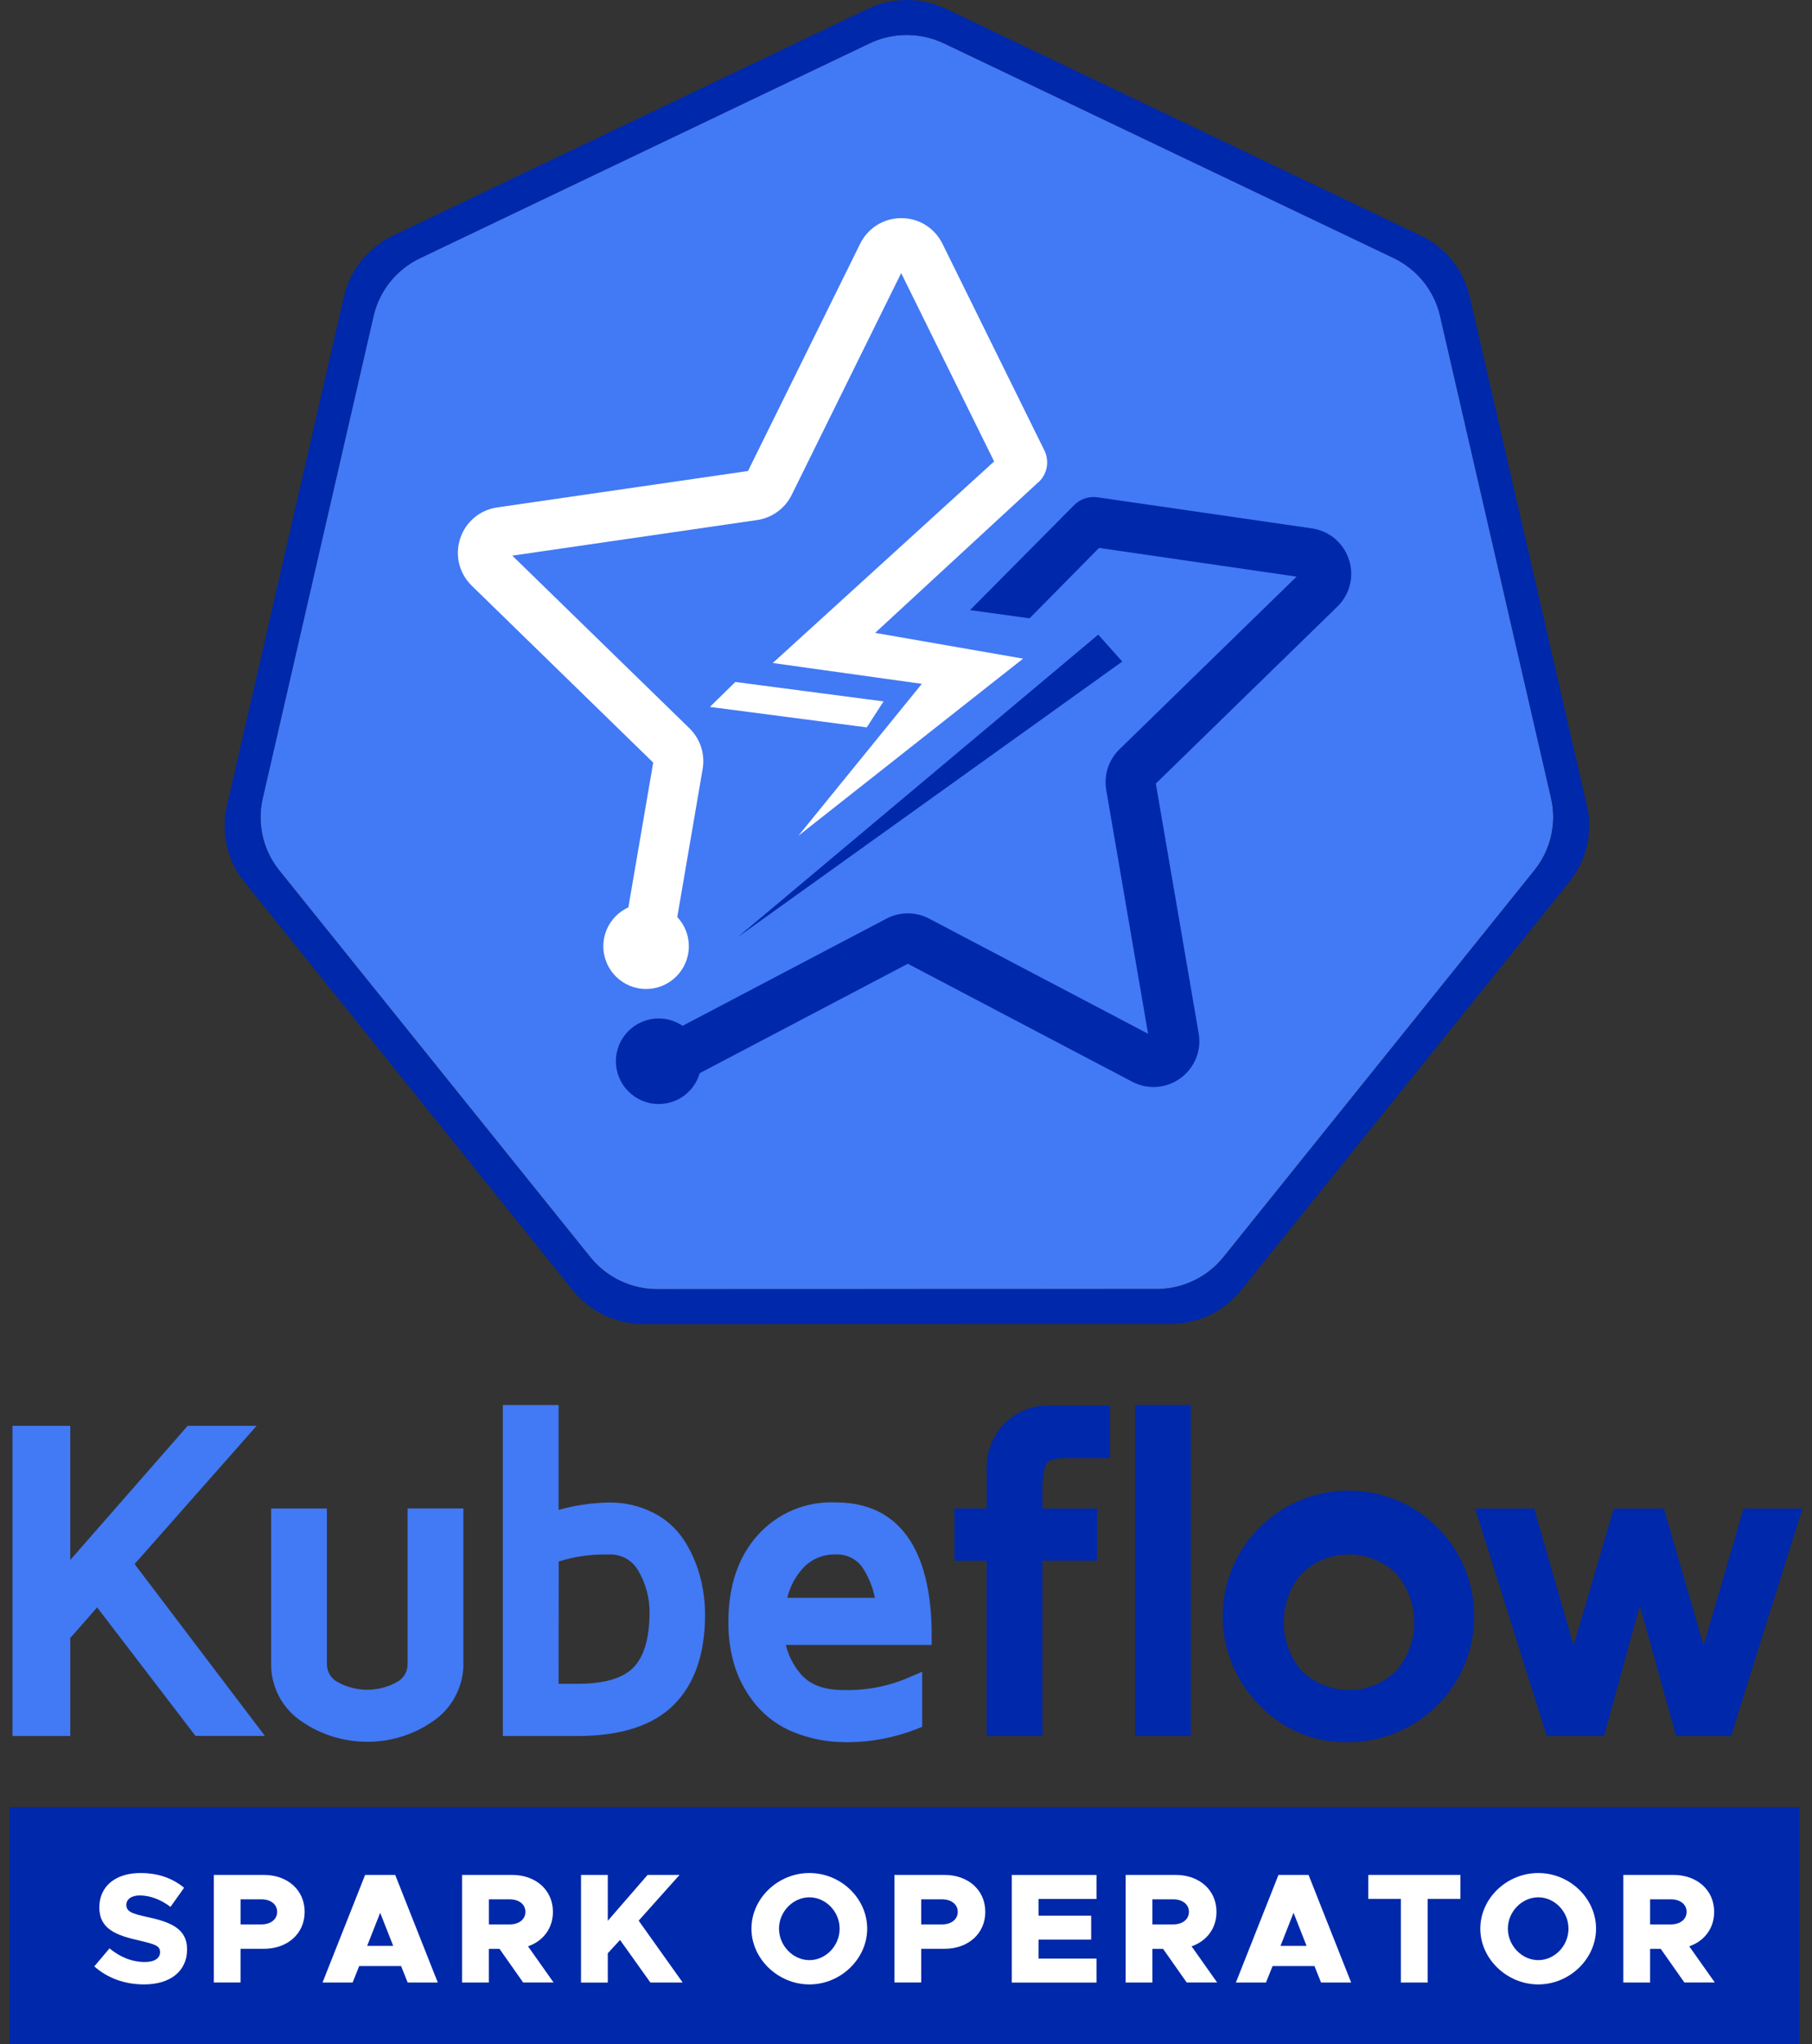 <?xml version="1.0" encoding="UTF-8"?>
<svg id="Layer_1" data-name="Layer 1" xmlns="http://www.w3.org/2000/svg" viewBox="0 0 414.85 468.03">
  <rect x="0" y="0" width="414.85" height="468.03" fill="#333333" stroke="none"/>
  <defs>
    <style>
      .cls-1 {
        fill: none;
      }

      .cls-2 {
        fill: #0028aa;
      }

      .cls-3 {
        fill: #4279f4;
      }

      .cls-4 {
        fill: #fff;
      }
    </style>
  </defs>
  <g>
    <path class="cls-1" d="M280.12,287.79c-3.74,4.64-9.4,7.33-15.38,7.33l-114.2.03c-5.99,0-11.65-2.7-15.38-7.34l-71.21-88.54c-.4-.5-.77-1.02-1.12-1.55-2.53-3.87-3.58-8.48-3.02-13.02-.57,4.54.48,9.16,3.01,13.04.35.54.72,1.05,1.12,1.55l71.21,88.54c3.73,4.64,9.4,7.34,15.38,7.34l114.2-.03c5.98,0,11.65-2.69,15.38-7.33l71.19-88.56c2.34-2.9,3.76-6.37,4.17-9.97-.42,3.6-1.84,7.05-4.17,9.95l-71.19,88.56Z"/>
    <path class="cls-3" d="M355.11,182.73l-25.42-110.43c-1.33-5.79-5.25-10.66-10.65-13.24L216.14,9.94c-2.97-1.42-6.25-2.07-9.54-1.91h0c-2.62.13-5.18.78-7.54,1.91l-102.89,49.16c-5.39,2.58-9.31,7.45-10.65,13.24l-25.38,110.43c-.15.64-.26,1.28-.34,1.92-.57,4.54.49,9.15,3.02,13.02.35.54.72,1.05,1.12,1.55l71.21,88.54c3.73,4.64,9.4,7.34,15.38,7.34l114.2-.03c5.98,0,11.65-2.69,15.38-7.33l71.19-88.56c2.33-2.9,3.75-6.35,4.17-9.95.25-2.16.13-4.37-.37-6.54Z"/>
    <path class="cls-2" d="M363.32,184.47l-26.83-116.58c-1.41-6.11-5.55-11.24-11.24-13.96L216.63,2.04c-3.14-1.5-6.6-2.19-10.08-2.01-2.76.14-5.46.83-7.95,2.03l-108.62,51.88c-5.69,2.72-9.83,7.86-11.24,13.97l-26.79,116.57c-1.25,5.43-.24,11.13,2.82,15.8.37.56.76,1.11,1.18,1.63l75.17,93.48c3.94,4.9,9.92,7.75,16.24,7.75l120.56-.03c6.32,0,12.29-2.84,16.24-7.74l75.15-93.49c3.94-4.9,5.42-11.31,4.01-17.42ZM351.3,199.25l-71.19,88.56c-3.74,4.64-9.4,7.33-15.38,7.33l-114.2.03c-5.99,0-11.65-2.7-15.38-7.34l-71.21-88.54c-.4-.5-.77-1.02-1.12-1.55-2.53-3.87-3.59-8.5-3.01-13.04.08-.64.19-1.29.34-1.92l25.38-110.43c1.33-5.79,5.25-10.66,10.65-13.24L199.06,9.94c2.36-1.13,4.92-1.78,7.54-1.91h0c3.29-.17,6.57.49,9.54,1.91l102.9,49.13c5.39,2.58,9.31,7.45,10.65,13.24l25.42,110.43c.5,2.17.62,4.38.37,6.54-.41,3.6-1.84,7.07-4.17,9.97Z"/>
  </g>
  <g>
    <g>
      <g>
        <path class="cls-3" d="M5.22,395.07v-66.27h8.49v34.64l30.31-34.64h9.47l-25.74,29.15,28.12,37.1h-9.96l-23.56-30.78-8.64,9.84v20.96H5.22ZM64.45,380.58v-32.87h8.04v33.14c-.07,2.55,1.26,4.93,3.48,6.2,5.04,2.91,11.24,2.91,16.28,0,2.2-1.28,3.52-3.66,3.45-6.2v-33.14h8.04v32.84c.14,4.67-2.16,9.08-6.07,11.65-8.19,5.63-19,5.63-27.19,0-3.89-2.57-6.17-6.96-6.02-11.62ZM117.49,395.07v-71.04h8.04v24.88c4.43-1.6,9.09-2.46,13.79-2.56,3.18-.07,6.33.65,9.18,2.09,2.52,1.26,4.65,3.17,6.19,5.53,1.48,2.31,2.59,4.84,3.3,7.49.72,2.69,1.09,5.47,1.08,8.26,0,8.32-2.16,14.63-6.48,18.93-4.32,4.3-11.14,6.44-20.45,6.42h-14.64ZM125.52,387.86h6.73c6.68,0,11.47-1.46,14.38-4.37s4.39-7.6,4.44-14.07c.07-3.91-.96-7.77-2.96-11.13-1.84-3.12-5.26-4.96-8.88-4.77-4.67-.12-9.31.65-13.69,2.28l-.03,32.05ZM169.14,371.3c0-7.61,2.02-13.67,6.05-18.2,4.05-4.54,9.91-7.03,15.98-6.79,13.17,0,19.76,9.3,19.77,27.91h-33.77c.28,3.85,1.79,7.52,4.29,10.46,2.56,3.07,6.45,4.6,11.69,4.59,5.36.16,10.69-.85,15.61-2.96v7.4c-4.66,1.8-9.6,2.74-14.59,2.77-3.9.09-7.77-.6-11.4-2.03-3.02-1.18-5.71-3.09-7.81-5.56-1.98-2.35-3.48-5.05-4.44-7.96-.97-3.11-1.44-6.36-1.39-9.62ZM177.45,368.16h25.54c-.25-3.75-1.46-7.38-3.51-10.54-1.87-2.72-5.02-4.28-8.32-4.11-3.5-.05-6.85,1.42-9.19,4.03-2.63,2.95-4.22,6.68-4.5,10.63h-.03Z"/>
        <path class="cls-3" d="M193.48,398.85c-3.95,0-7.85-.74-11.57-2.2-3.37-1.32-6.4-3.47-8.75-6.23-2.19-2.6-3.83-5.54-4.89-8.76-1.05-3.39-1.56-6.86-1.51-10.37,0-8.16,2.24-14.81,6.65-19.76,4.53-5.09,11.03-7.85,17.84-7.58,18.19,0,22.04,16.46,22.05,30.28v2.37s-33.38,0-33.38,0c.58,2.41,1.71,4.64,3.34,6.56,2.11,2.53,5.32,3.75,9.84,3.75h.04c5.05.14,10.11-.81,14.69-2.77l3.3-1.41v12.61l-1.51.59c-4.94,1.91-10.13,2.9-15.43,2.93-.24,0-.47,0-.71,0ZM190.45,348.66c-5.21,0-10.06,2.17-13.49,6.01-3.62,4.06-5.45,9.65-5.45,16.63v.03c-.04,3.01.39,6,1.28,8.88.86,2.6,2.2,5.02,3.99,7.14,1.84,2.15,4.21,3.85,6.87,4.88,3.35,1.32,6.87,1.94,10.48,1.87,4.22-.02,8.33-.72,12.28-2.06v-2.33c-4.29,1.39-8.83,2.05-13.32,1.91-.02,0-.04,0-.06,0-5.85,0-10.38-1.83-13.38-5.44-2.83-3.33-4.51-7.42-4.83-11.81l-.19-2.54h33.91c-.8-23.18-13.2-23.18-17.36-23.18-.24,0-.49-.01-.73-.01ZM84.08,398.76c-5.24,0-10.48-1.54-14.95-4.61-4.56-3.01-7.21-8.1-7.05-13.6v-35.2h12.77v35.5c-.05,1.75.83,3.31,2.28,4.14,4.3,2.48,9.63,2.48,13.92,0,1.44-.84,2.31-2.4,2.27-4.08v-35.57s12.77,0,12.77,0v35.21c.16,5.39-2.57,10.64-7.14,13.63-4.44,3.06-9.66,4.59-14.88,4.59ZM66.82,350.08v30.57c-.12,3.86,1.73,7.44,4.96,9.57,7.37,5.07,17.21,5.07,24.54.03,3.24-2.13,5.16-5.8,5.04-9.62v-30.54h-3.3v30.77c.1,3.35-1.67,6.53-4.63,8.25-5.76,3.32-12.9,3.32-18.65,0-2.97-1.7-4.76-4.89-4.66-8.32v-30.7h-3.3ZM132.25,397.44s-.09,0-.13,0h-17v-75.77h12.77v24c3.7-1.04,7.51-1.6,11.37-1.69,3.57-.07,7.12.73,10.3,2.34,2.88,1.45,5.34,3.64,7.1,6.36,1.62,2.53,2.83,5.28,3.6,8.17.78,2.89,1.17,5.88,1.16,8.88,0,8.93-2.42,15.86-7.18,20.6-4.74,4.72-12.14,7.11-22,7.11ZM119.86,392.7h12.39c8.56,0,14.84-1.93,18.66-5.73,3.84-3.82,5.78-9.62,5.78-17.25,0-2.58-.33-5.15-1-7.64-.65-2.42-1.66-4.72-3.01-6.83-1.29-1.99-3.11-3.62-5.25-4.69-2.49-1.26-5.26-1.89-8.06-1.84-4.46.09-8.85.91-13.04,2.42l-3.17,1.14v-25.88h-3.3v66.3ZM16.09,397.44H2.86v-71.01h13.23v30.71l26.87-30.71h15.79l-27.93,31.64,29.83,39.35h-15.89l-22.52-29.42-6.15,7v22.43ZM7.59,392.7h3.76v-19.48l11.14-12.68,24.6,32.15h4.02l-26.41-34.85,23.54-26.67h-3.15l-33.75,38.58v-38.58h-3.76v61.54ZM132.26,390.23h-9.1l.03-36.07,1.54-.57c4.65-1.73,9.53-2.54,14.48-2.43,4.49-.2,8.67,2.06,10.95,5.93,2.22,3.73,3.36,8.01,3.29,12.37-.05,7.06-1.78,12.35-5.13,15.71-3.36,3.36-8.76,5.06-16.06,5.06ZM127.89,385.49h4.36c6,0,10.27-1.23,12.71-3.67,2.44-2.44,3.7-6.62,3.75-12.42.06-3.5-.85-6.91-2.63-9.9-1.4-2.38-3.97-3.76-6.72-3.61h-.09s-.09,0-.09,0c-3.84-.1-7.62.44-11.26,1.6l-.03,28ZM205.53,370.53h-28.08v-2.37l-2.33-.17c.32-4.44,2.13-8.72,5.09-12.03,2.78-3.1,6.77-4.83,10.91-4.82,4.12-.18,7.97,1.74,10.31,5.14,2.3,3.54,3.64,7.58,3.92,11.72l.17,2.53ZM180.24,365.8h20.06c-.49-2.44-1.43-4.78-2.8-6.88-1.38-2.01-3.7-3.17-6.22-3.04h-.07s-.07,0-.07,0c-2.84-.04-5.51,1.14-7.4,3.24-1.7,1.9-2.9,4.21-3.5,6.68Z"/>
      </g>
      <g>
        <path class="cls-2" d="M220.88,354.95v-7.24h7.4v-11.23c-.15-3.33,1.09-6.57,3.42-8.95,2.23-2.23,5.27-3.45,8.42-3.37h11.63v7.28h-7.4c-3.27,0-5.43.67-6.47,1.98s-1.57,3.77-1.57,7.4v6.9h12.52v7.21h-12.52v40.15h-8.05v-40.11h-7.38ZM262.22,395.07v-71.04h8.04v71.04h-8.04ZM290.56,389.22c-10.59-10.04-11.04-26.77-.99-37.37,10.04-10.59,26.77-11.04,37.37-.99,10.59,10.04,11.04,26.77.99,37.37-4.98,5.25-11.89,8.23-19.12,8.24-6.83.23-13.44-2.4-18.25-7.25ZM296.25,358.66c-6.31,7.31-6.31,18.14,0,25.45,6.96,6.91,18.19,6.91,25.16,0,6.36-7.29,6.36-18.16,0-25.45-6.96-6.91-18.19-6.91-25.16,0h0ZM340.94,347.71h8.51l10.8,37.47,11-37.47h7.93l10.86,37.5,10.91-37.5h8.49l-14.86,47.36h-9.06l-10.11-36.38-9.99,36.38h-9.58l-14.92-47.36Z"/>
        <path class="cls-2" d="M307.93,398.86c-7.07,0-13.98-2.87-19.03-7.94-5.57-5.29-8.74-12.43-8.95-20.11-.2-7.69,2.6-15,7.89-20.58,10.93-11.52,29.19-12.01,40.71-1.08,11.52,10.93,12.01,29.19,1.08,40.71-5.4,5.69-12.99,8.97-20.83,8.98-.29,0-.59.01-.88.01ZM308.76,345.99c-6.38,0-12.74,2.51-17.47,7.49-4.42,4.66-6.76,10.77-6.59,17.2.17,6.42,2.83,12.4,7.5,16.82l.05.05c4.33,4.37,10.35,6.76,16.48,6.55,6.63-.02,12.97-2.75,17.48-7.51,9.13-9.63,8.72-24.89-.9-34.02-4.65-4.41-10.6-6.59-16.55-6.59ZM396.33,397.44h-12.6l-8.29-29.85-8.2,29.85h-13.12l-16.41-52.09h13.52l9.04,31.36,9.2-31.36h11.48l9.09,31.37,9.13-31.37h13.5l-16.34,52.09ZM390.33,392.7h2.52l13.37-42.62h-3.49l-12.4,42.62ZM387.33,392.7h2.42l-12.35-42.62h-1.92l11.84,42.62ZM360.52,392.7h3.11l11.7-42.62h-2.31l-12.51,42.62ZM357.6,392.7h2.36l-12.29-42.62h-3.5l13.43,42.62ZM272.63,397.44h-12.77v-75.77h12.77v75.77ZM264.59,392.7h3.3v-66.3h-3.3v66.3ZM238.68,397.44h-12.79v-40.11l-7.38-.02v-11.97h7.4v-8.86c-.17-3.86,1.32-7.77,4.09-10.61,2.69-2.69,6.41-4.18,10.17-4.09h13.94s0,12.02,0,12.02h-9.77c-3.49,0-4.41.83-4.61,1.08-.32.41-1.06,1.8-1.06,5.94v4.53h12.52v11.94h-12.52v40.15ZM230.63,392.7h3.32v-40.15h12.52v-2.47h-12.52v-9.26c0-4.19.68-7.09,2.08-8.86,1.53-1.94,4.25-2.89,8.33-2.89h5.03v-2.55h-9.26c-2.57-.07-4.99.92-6.75,2.68-1.84,1.89-2.85,4.51-2.73,7.17v13.71s-7.4,0-7.4,0v2.51l7.38.02v40.1ZM308.83,391.64c-5.16,0-10.32-1.95-14.25-5.84l-.12-.13c-7.03-8.14-7.03-20.41,0-28.55l.12-.13c7.86-7.79,20.64-7.79,28.49,0l.12.13c7.1,8.14,7.1,20.42,0,28.57l-.12.13c-3.93,3.89-9.09,5.84-14.25,5.84ZM297.98,382.5c6,5.88,15.7,5.88,21.7,0,5.47-6.35,5.47-15.87,0-22.21-6-5.89-15.7-5.89-21.7,0-5.42,6.35-5.42,15.87,0,22.22Z"/>
      </g>
    </g>
    <rect class="cls-2" x="2.18" y="413.71" width="409.82" height="54.32"/>
    <g>
      <path class="cls-4" d="M21.59,450.18l3.48-4.12c2.4,1.97,5.09,3.12,8.1,3.12,2.3,0,3.48-.93,3.48-2.26,0-1.47-1.15-1.79-4.73-2.65-5.27-1.18-9.18-2.62-9.18-7.57s3.8-7.89,9.4-7.89c4.16,0,7.39,1.22,10.01,3.37l-3.12,4.38c-2.26-1.72-4.73-2.62-7.03-2.62-1.97,0-3.08.93-3.08,2.15,0,1.51,1.18,2.01,4.84,2.8,5.52,1.18,9.07,2.76,9.07,7.39,0,4.95-3.77,8.03-9.86,8.03-4.37,0-8.36-1.43-11.37-4.12Z"/>
      <path class="cls-4" d="M48.95,429.24h11.44c5.45,0,9.36,3.48,9.36,8.46s-3.91,8.46-9.36,8.46h-5.31v7.71h-6.13v-24.64ZM59.86,440.57c2.12,0,3.59-1.15,3.59-2.87s-1.47-2.87-3.59-2.87h-4.77v5.74h4.77Z"/>
      <path class="cls-4" d="M91.85,450.11h-9.61l-1.51,3.77h-6.89l9.75-24.64h6.89l9.75,24.64h-6.89l-1.51-3.77ZM90.02,445.48l-2.98-7.57-2.98,7.57h5.95Z"/>
      <path class="cls-4" d="M119.78,453.88l-5.42-7.71h-2.44v7.71h-6.13v-24.64h11.44c5.45,0,9.36,3.48,9.36,8.46,0,3.77-2.22,6.67-5.7,7.89l5.85,8.28h-6.96ZM111.93,440.57h4.77c2.12,0,3.59-1.15,3.59-2.87s-1.47-2.87-3.59-2.87h-4.77v5.74Z"/>
      <path class="cls-4" d="M133.02,429.24h6.13v10.51l9.11-10.51h7.32l-9.36,10.47,10.08,14.17h-7.39l-6.96-9.75-2.8,3.05v6.71h-6.13v-24.64Z"/>
      <path class="cls-4" d="M172.04,441.54c0-6.92,6.06-12.73,13.27-12.73s13.23,5.81,13.23,12.73-6.06,12.77-13.23,12.77-13.27-5.85-13.27-12.77ZM192.23,441.54c0-3.87-3.16-7.17-6.92-7.17s-6.96,3.3-6.96,7.17,3.19,7.21,6.96,7.21,6.92-3.3,6.92-7.21Z"/>
      <path class="cls-4" d="M204.78,429.24h11.44c5.45,0,9.36,3.48,9.36,8.46s-3.91,8.46-9.36,8.46h-5.31v7.71h-6.13v-24.64ZM215.68,440.57c2.12,0,3.59-1.15,3.59-2.87s-1.47-2.87-3.59-2.87h-4.77v5.74h4.77Z"/>
      <path class="cls-4" d="M237.77,434.73v3.84h12.05v5.49h-12.05v4.34h13.27v5.49h-19.4v-24.64h19.4v5.49h-13.27Z"/>
      <path class="cls-4" d="M271.7,453.88l-5.42-7.71h-2.44v7.71h-6.13v-24.64h11.44c5.45,0,9.36,3.48,9.36,8.46,0,3.77-2.22,6.67-5.7,7.89l5.85,8.28h-6.96ZM263.84,440.57h4.77c2.12,0,3.59-1.15,3.59-2.87s-1.47-2.87-3.59-2.87h-4.77v5.74Z"/>
      <path class="cls-4" d="M300.96,450.11h-9.61l-1.51,3.77h-6.89l9.75-24.64h6.89l9.75,24.64h-6.89l-1.51-3.77ZM299.13,445.48l-2.98-7.57-2.98,7.57h5.95Z"/>
      <path class="cls-4" d="M320.72,434.73h-7.46v-5.49h21.09v5.49h-7.5v19.15h-6.13v-19.15Z"/>
      <path class="cls-4" d="M338.91,441.54c0-6.92,6.06-12.73,13.27-12.73s13.23,5.81,13.23,12.73-6.06,12.77-13.23,12.77-13.27-5.85-13.27-12.77ZM359.1,441.54c0-3.87-3.16-7.17-6.92-7.17s-6.96,3.3-6.96,7.17,3.19,7.21,6.96,7.21,6.92-3.3,6.92-7.21Z"/>
      <path class="cls-4" d="M385.64,453.88l-5.42-7.71h-2.44v7.71h-6.13v-24.64h11.44c5.45,0,9.36,3.48,9.36,8.46,0,3.77-2.22,6.67-5.7,7.89l5.85,8.28h-6.96ZM377.78,440.57h4.77c2.12,0,3.59-1.15,3.59-2.87s-1.47-2.87-3.59-2.87h-4.77v5.74Z"/>
    </g>
  </g>
  <g>
    <polygon class="cls-4" points="198.44 166.53 162.53 161.84 168.34 156.13 202.29 160.58 198.44 166.53"/>
    <polygon class="cls-2" points="168.91 214.54 251.44 145.29 256.93 151.46 168.91 214.54"/>
    <path class="cls-4" d="M237.74,110.42c2.03-1.87,2.58-4.85,1.36-7.32l-2.16-4.38-21.17-42.92c-1.79-3.62-5.4-5.86-9.42-5.86s-7.63,2.24-9.42,5.86l-25.68,52.03-57.43,8.34c-3.98.58-7.23,3.32-8.47,7.15-1.25,3.83-.23,7.95,2.65,10.77l41.55,40.5-5.69,33.14c-3.38,1.55-5.73,4.95-5.73,8.9,0,5.41,4.39,9.79,9.79,9.79s9.79-4.39,9.79-9.79c0-2.59-1.01-4.93-2.65-6.68l5.81-33.91c.59-3.4-.55-6.88-3.02-9.3l-40.56-39.53,56.05-8.15c3.42-.5,6.37-2.64,7.91-5.75l25.07-50.79,21.28,43.12-50.68,46.15,34.13,4.77-28.28,34.8,51.46-40.57-33.87-5.9,32.2-29.72,5.16-4.77Z"/>
    <path class="cls-2" d="M308.83,128.12c-1.24-3.83-4.49-6.57-8.48-7.15l-49.1-7.12c-1.95-.28-3.92.38-5.31,1.77l-23.85,24.05,13.62,1.89,15.91-16.12,45.23,6.57-40.56,39.54c-2.47,2.41-3.6,5.89-3.02,9.29l9.58,55.83-50.13-26.36c-3.06-1.61-6.71-1.61-9.77,0l-46.67,24.54c-1.56-1.06-3.45-1.68-5.48-1.68-5.41,0-9.79,4.39-9.79,9.79s4.39,9.79,9.79,9.79c4.46,0,8.22-2.98,9.4-7.06l47.64-25.05,51.36,27c1.51.8,3.21,1.22,4.89,1.22,2.22,0,4.35-.7,6.16-2.01,3.26-2.37,4.86-6.3,4.18-10.27l-9.81-57.19,41.56-40.51c2.88-2.81,3.9-6.93,2.66-10.76Z"/>
  </g>
</svg>